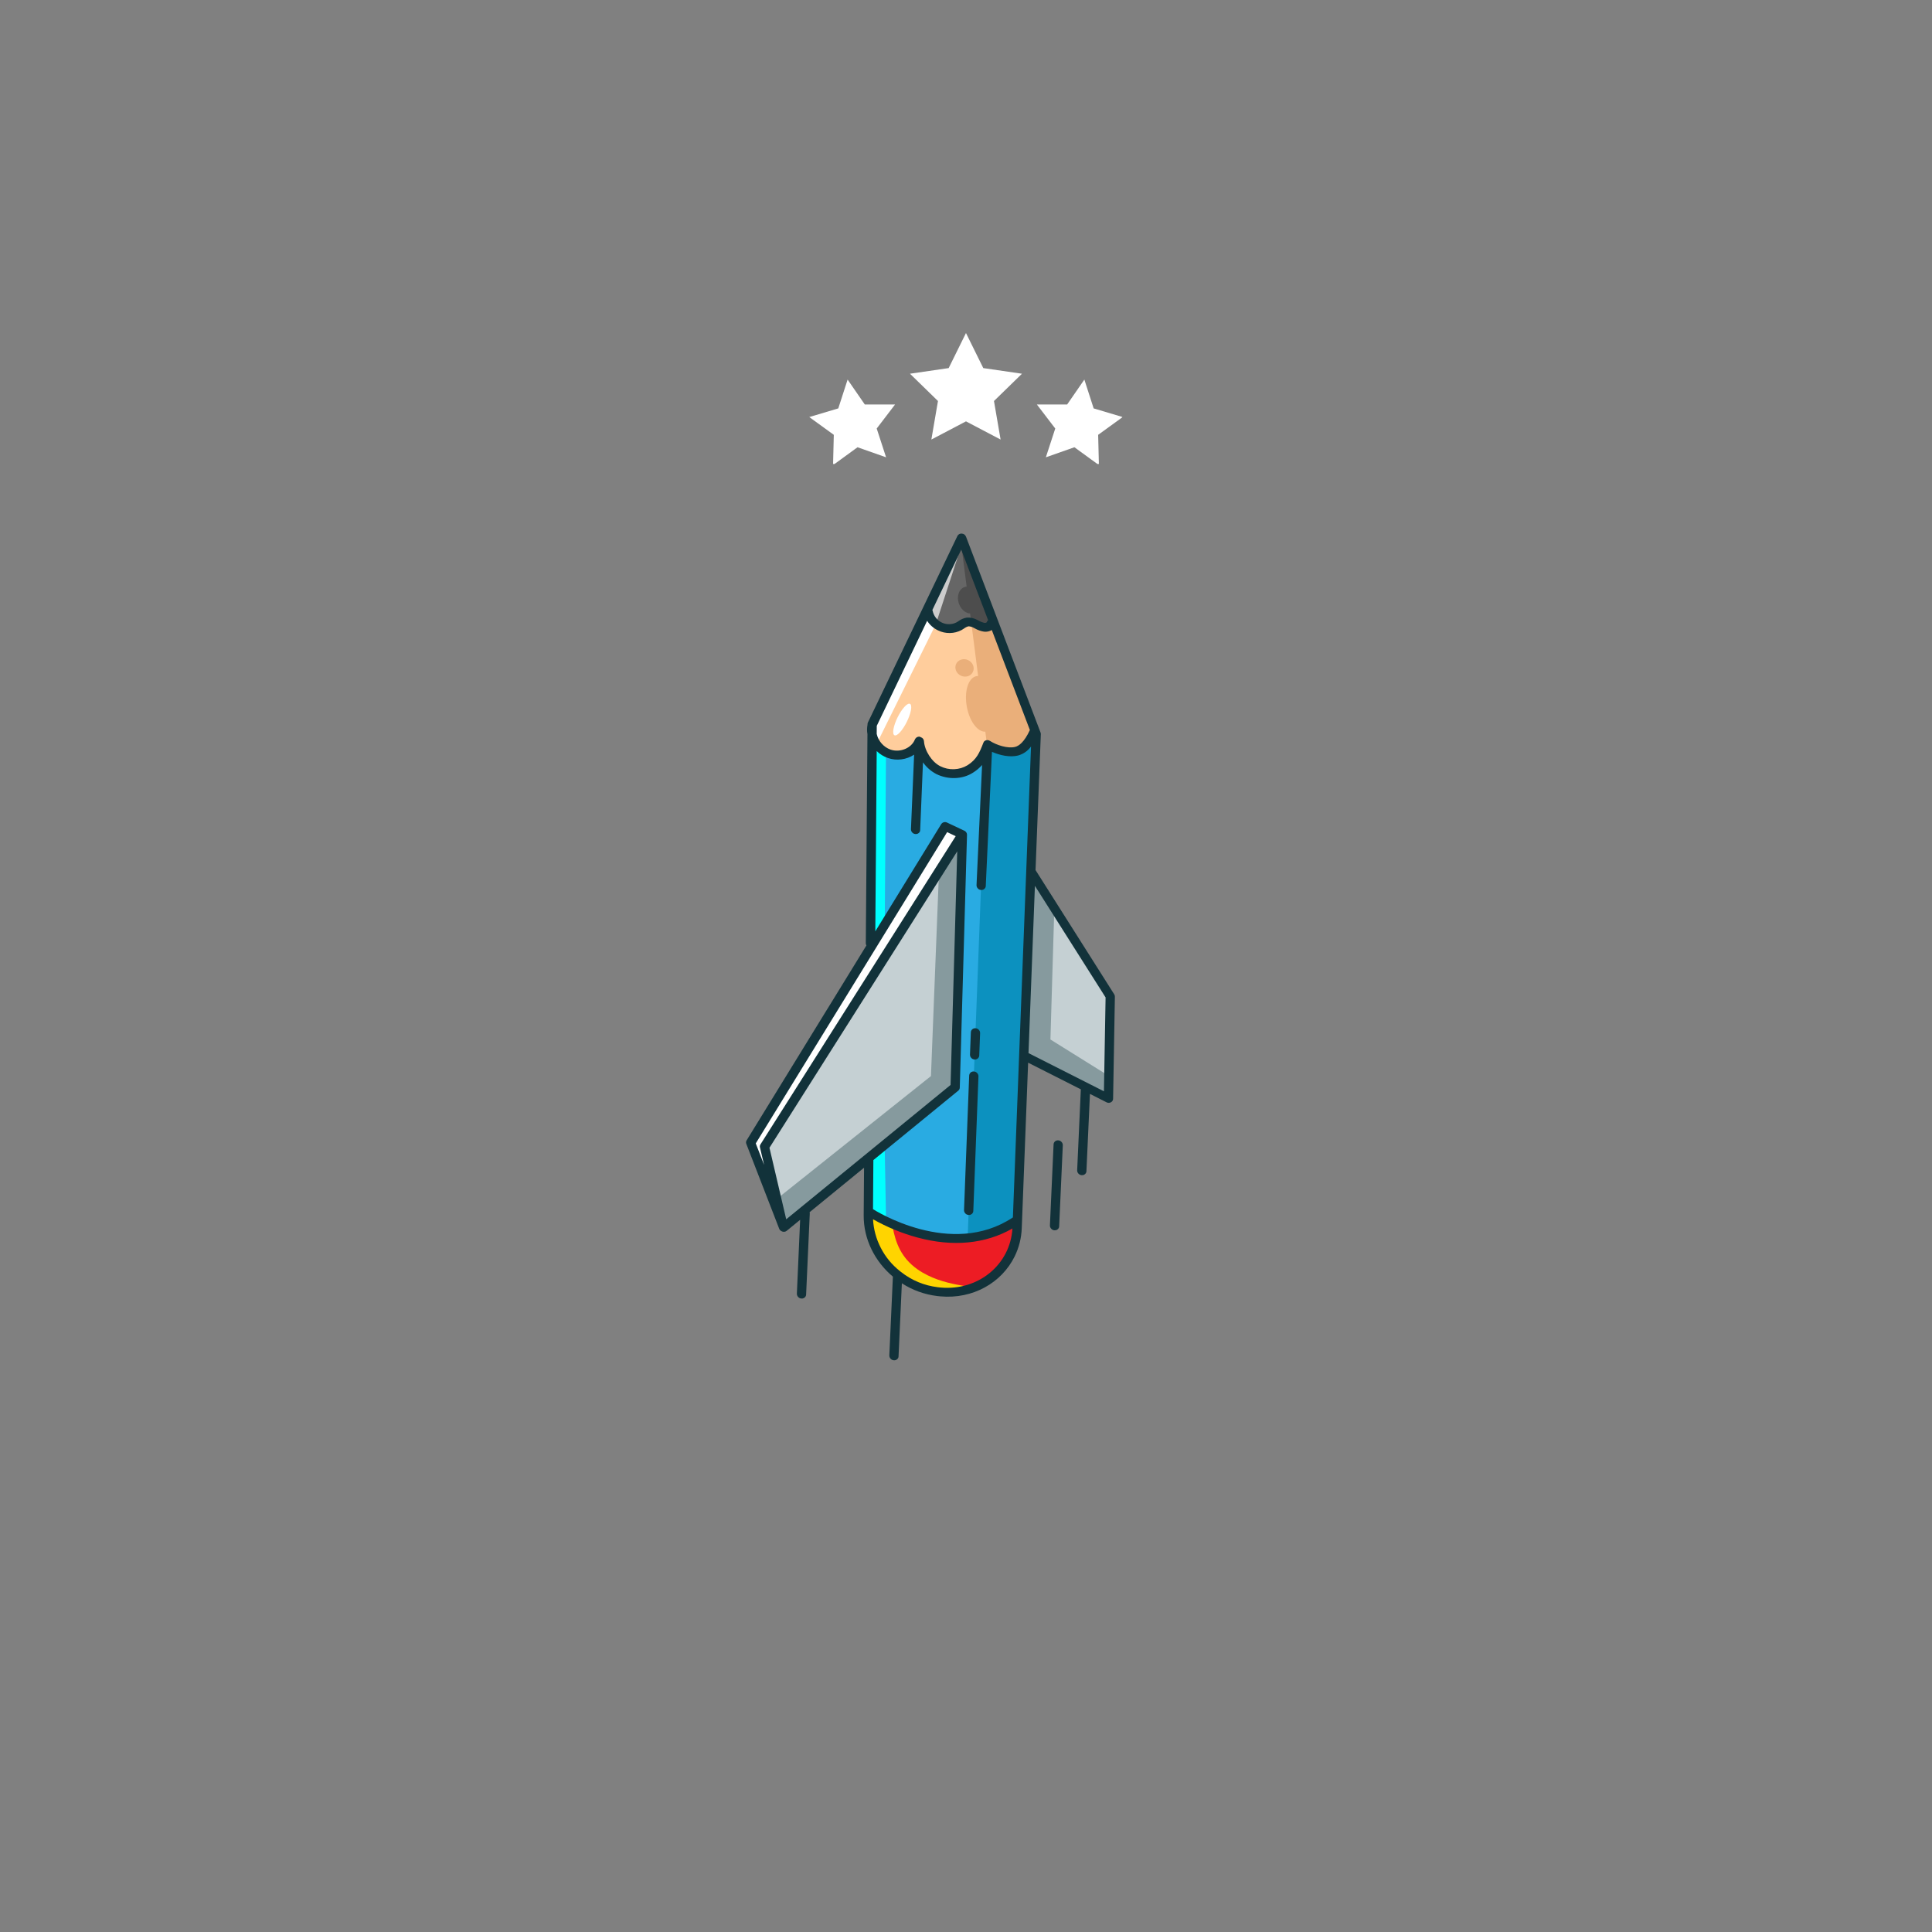 <svg xmlns="http://www.w3.org/2000/svg" xmlns:xlink="http://www.w3.org/1999/xlink" width="500" zoomAndPan="magnify" viewBox="0 0 375 375" height="500" preserveAspectRatio="xMidYMid meet" version="1.0"><rect x="0" y="0" width="375" height="375" fill="#808080" stroke="none"/><defs><clipPath id="e30e6d1889"><path d="M 176 64.562 L 199 64.562 L 199 86 L 176 86 Z M 176 64.562 " clip-rule="nonzero"/></clipPath><clipPath id="fd9aae8a5f"><path d="M 201 73 L 217.828 73 L 217.828 90.062 L 201 90.062 Z M 201 73 " clip-rule="nonzero"/></clipPath><clipPath id="8f4150f909"><path d="M 157.078 73 L 174 73 L 174 90.062 L 157.078 90.062 Z M 157.078 73 " clip-rule="nonzero"/></clipPath><clipPath id="df6295848f"><path d="M 149 164 L 187 164 L 187 238 L 149 238 Z M 149 164 " clip-rule="nonzero"/></clipPath><clipPath id="db71a263a7"><path d="M 119.715 237.648 L 186.207 103.191 L 255.453 137.434 L 188.961 271.891 Z M 119.715 237.648 " clip-rule="nonzero"/></clipPath><clipPath id="8f13af7ce5"><path d="M 119.715 237.648 L 186.207 103.191 L 255.453 137.434 L 188.961 271.891 Z M 119.715 237.648 " clip-rule="nonzero"/></clipPath><clipPath id="278f0b91df"><path d="M 119.715 237.648 L 186.207 103.191 L 255.453 137.434 L 188.961 271.891 Z M 119.715 237.648 " clip-rule="nonzero"/></clipPath><clipPath id="fd92ecba56"><path d="M 199 170 L 215 170 L 215 213 L 199 213 Z M 199 170 " clip-rule="nonzero"/></clipPath><clipPath id="ce1f2daa0c"><path d="M 119.715 237.648 L 186.207 103.191 L 255.453 137.434 L 188.961 271.891 Z M 119.715 237.648 " clip-rule="nonzero"/></clipPath><clipPath id="abf94250cb"><path d="M 119.715 237.648 L 186.207 103.191 L 255.453 137.434 L 188.961 271.891 Z M 119.715 237.648 " clip-rule="nonzero"/></clipPath><clipPath id="1286e16b8d"><path d="M 119.715 237.648 L 186.207 103.191 L 255.453 137.434 L 188.961 271.891 Z M 119.715 237.648 " clip-rule="nonzero"/></clipPath><clipPath id="6f274df13f"><path d="M 146 161 L 186 161 L 186 231 L 146 231 Z M 146 161 " clip-rule="nonzero"/></clipPath><clipPath id="1b371aa53c"><path d="M 119.715 237.648 L 186.207 103.191 L 255.453 137.434 L 188.961 271.891 Z M 119.715 237.648 " clip-rule="nonzero"/></clipPath><clipPath id="089b5c6351"><path d="M 119.715 237.648 L 186.207 103.191 L 255.453 137.434 L 188.961 271.891 Z M 119.715 237.648 " clip-rule="nonzero"/></clipPath><clipPath id="8401bcbc74"><path d="M 119.715 237.648 L 186.207 103.191 L 255.453 137.434 L 188.961 271.891 Z M 119.715 237.648 " clip-rule="nonzero"/></clipPath><clipPath id="d1f6892e83"><path d="M 169 236 L 197 236 L 197 251 L 169 251 Z M 169 236 " clip-rule="nonzero"/></clipPath><clipPath id="37d6dab12e"><path d="M 119.715 237.648 L 186.207 103.191 L 255.453 137.434 L 188.961 271.891 Z M 119.715 237.648 " clip-rule="nonzero"/></clipPath><clipPath id="c30cac9e4b"><path d="M 119.715 237.648 L 186.207 103.191 L 255.453 137.434 L 188.961 271.891 Z M 119.715 237.648 " clip-rule="nonzero"/></clipPath><clipPath id="4d517f2b45"><path d="M 119.715 237.648 L 186.207 103.191 L 255.453 137.434 L 188.961 271.891 Z M 119.715 237.648 " clip-rule="nonzero"/></clipPath><clipPath id="836fd8617d"><path d="M 180 105 L 193 105 L 193 122 L 180 122 Z M 180 105 " clip-rule="nonzero"/></clipPath><clipPath id="a8fc76eb44"><path d="M 119.715 237.648 L 186.207 103.191 L 255.453 137.434 L 188.961 271.891 Z M 119.715 237.648 " clip-rule="nonzero"/></clipPath><clipPath id="60d99b6f41"><path d="M 119.715 237.648 L 186.207 103.191 L 255.453 137.434 L 188.961 271.891 Z M 119.715 237.648 " clip-rule="nonzero"/></clipPath><clipPath id="7889c7aacc"><path d="M 119.715 237.648 L 186.207 103.191 L 255.453 137.434 L 188.961 271.891 Z M 119.715 237.648 " clip-rule="nonzero"/></clipPath><clipPath id="3abc54e5aa"><path d="M 169 143 L 201 143 L 201 240 L 169 240 Z M 169 143 " clip-rule="nonzero"/></clipPath><clipPath id="86826388fa"><path d="M 119.715 237.648 L 186.207 103.191 L 255.453 137.434 L 188.961 271.891 Z M 119.715 237.648 " clip-rule="nonzero"/></clipPath><clipPath id="14da2f4827"><path d="M 119.715 237.648 L 186.207 103.191 L 255.453 137.434 L 188.961 271.891 Z M 119.715 237.648 " clip-rule="nonzero"/></clipPath><clipPath id="e1ae65cfde"><path d="M 119.715 237.648 L 186.207 103.191 L 255.453 137.434 L 188.961 271.891 Z M 119.715 237.648 " clip-rule="nonzero"/></clipPath><clipPath id="f7b752d165"><path d="M 169 119 L 201 119 L 201 150 L 169 150 Z M 169 119 " clip-rule="nonzero"/></clipPath><clipPath id="3003fa9eac"><path d="M 119.715 237.648 L 186.207 103.191 L 255.453 137.434 L 188.961 271.891 Z M 119.715 237.648 " clip-rule="nonzero"/></clipPath><clipPath id="c6b3dd5b97"><path d="M 119.715 237.648 L 186.207 103.191 L 255.453 137.434 L 188.961 271.891 Z M 119.715 237.648 " clip-rule="nonzero"/></clipPath><clipPath id="c5aacb29af"><path d="M 119.715 237.648 L 186.207 103.191 L 255.453 137.434 L 188.961 271.891 Z M 119.715 237.648 " clip-rule="nonzero"/></clipPath><clipPath id="e4b5369296"><path d="M 187 143 L 201 143 L 201 240 L 187 240 Z M 187 143 " clip-rule="nonzero"/></clipPath><clipPath id="7fc795d797"><path d="M 119.715 237.648 L 186.207 103.191 L 255.453 137.434 L 188.961 271.891 Z M 119.715 237.648 " clip-rule="nonzero"/></clipPath><clipPath id="502e7b5fdd"><path d="M 119.715 237.648 L 186.207 103.191 L 255.453 137.434 L 188.961 271.891 Z M 119.715 237.648 " clip-rule="nonzero"/></clipPath><clipPath id="6f0bad2b32"><path d="M 119.715 237.648 L 186.207 103.191 L 255.453 137.434 L 188.961 271.891 Z M 119.715 237.648 " clip-rule="nonzero"/></clipPath><clipPath id="95829cfdb6"><path d="M 169 119 L 182 119 L 182 145 L 169 145 Z M 169 119 " clip-rule="nonzero"/></clipPath><clipPath id="cb05eb247b"><path d="M 119.715 237.648 L 186.207 103.191 L 255.453 137.434 L 188.961 271.891 Z M 119.715 237.648 " clip-rule="nonzero"/></clipPath><clipPath id="00764cef90"><path d="M 119.715 237.648 L 186.207 103.191 L 255.453 137.434 L 188.961 271.891 Z M 119.715 237.648 " clip-rule="nonzero"/></clipPath><clipPath id="c8f726f184"><path d="M 119.715 237.648 L 186.207 103.191 L 255.453 137.434 L 188.961 271.891 Z M 119.715 237.648 " clip-rule="nonzero"/></clipPath><clipPath id="8e24ecfd9e"><path d="M 186 105 L 193 105 L 193 122 L 186 122 Z M 186 105 " clip-rule="nonzero"/></clipPath><clipPath id="e235ddb355"><path d="M 119.715 237.648 L 186.207 103.191 L 255.453 137.434 L 188.961 271.891 Z M 119.715 237.648 " clip-rule="nonzero"/></clipPath><clipPath id="2b72a9fa9c"><path d="M 119.715 237.648 L 186.207 103.191 L 255.453 137.434 L 188.961 271.891 Z M 119.715 237.648 " clip-rule="nonzero"/></clipPath><clipPath id="2c8e4a805d"><path d="M 119.715 237.648 L 186.207 103.191 L 255.453 137.434 L 188.961 271.891 Z M 119.715 237.648 " clip-rule="nonzero"/></clipPath><clipPath id="ab1539b6b4"><path d="M 180 105 L 187 105 L 187 122 L 180 122 Z M 180 105 " clip-rule="nonzero"/></clipPath><clipPath id="7fd55c9cef"><path d="M 119.715 237.648 L 186.207 103.191 L 255.453 137.434 L 188.961 271.891 Z M 119.715 237.648 " clip-rule="nonzero"/></clipPath><clipPath id="e5314a198d"><path d="M 119.715 237.648 L 186.207 103.191 L 255.453 137.434 L 188.961 271.891 Z M 119.715 237.648 " clip-rule="nonzero"/></clipPath><clipPath id="ddb33fe1db"><path d="M 119.715 237.648 L 186.207 103.191 L 255.453 137.434 L 188.961 271.891 Z M 119.715 237.648 " clip-rule="nonzero"/></clipPath><clipPath id="1c9a6ec249"><path d="M 169 144 L 172 144 L 172 182 L 169 182 Z M 169 144 " clip-rule="nonzero"/></clipPath><clipPath id="7c68109963"><path d="M 119.715 237.648 L 186.207 103.191 L 255.453 137.434 L 188.961 271.891 Z M 119.715 237.648 " clip-rule="nonzero"/></clipPath><clipPath id="9300db1c7e"><path d="M 119.715 237.648 L 186.207 103.191 L 255.453 137.434 L 188.961 271.891 Z M 119.715 237.648 " clip-rule="nonzero"/></clipPath><clipPath id="8cbd47e713"><path d="M 119.715 237.648 L 186.207 103.191 L 255.453 137.434 L 188.961 271.891 Z M 119.715 237.648 " clip-rule="nonzero"/></clipPath><clipPath id="bcdb91f3f2"><path d="M 169 236 L 188 236 L 188 251 L 169 251 Z M 169 236 " clip-rule="nonzero"/></clipPath><clipPath id="8ac0eab254"><path d="M 119.715 237.648 L 186.207 103.191 L 255.453 137.434 L 188.961 271.891 Z M 119.715 237.648 " clip-rule="nonzero"/></clipPath><clipPath id="58fe55eccb"><path d="M 119.715 237.648 L 186.207 103.191 L 255.453 137.434 L 188.961 271.891 Z M 119.715 237.648 " clip-rule="nonzero"/></clipPath><clipPath id="b45f4623ac"><path d="M 119.715 237.648 L 186.207 103.191 L 255.453 137.434 L 188.961 271.891 Z M 119.715 237.648 " clip-rule="nonzero"/></clipPath><clipPath id="e5cd43c7da"><path d="M 169 222 L 172 222 L 172 237 L 169 237 Z M 169 222 " clip-rule="nonzero"/></clipPath><clipPath id="64432e7a6e"><path d="M 119.715 237.648 L 186.207 103.191 L 255.453 137.434 L 188.961 271.891 Z M 119.715 237.648 " clip-rule="nonzero"/></clipPath><clipPath id="170e6abf04"><path d="M 119.715 237.648 L 186.207 103.191 L 255.453 137.434 L 188.961 271.891 Z M 119.715 237.648 " clip-rule="nonzero"/></clipPath><clipPath id="0e4bc5fadf"><path d="M 119.715 237.648 L 186.207 103.191 L 255.453 137.434 L 188.961 271.891 Z M 119.715 237.648 " clip-rule="nonzero"/></clipPath><clipPath id="8a33d5e179"><path d="M 199 170 L 215 170 L 215 213 L 199 213 Z M 199 170 " clip-rule="nonzero"/></clipPath><clipPath id="14b3b8b215"><path d="M 119.715 237.648 L 186.207 103.191 L 255.453 137.434 L 188.961 271.891 Z M 119.715 237.648 " clip-rule="nonzero"/></clipPath><clipPath id="1ad4646147"><path d="M 119.715 237.648 L 186.207 103.191 L 255.453 137.434 L 188.961 271.891 Z M 119.715 237.648 " clip-rule="nonzero"/></clipPath><clipPath id="2fc4016e7e"><path d="M 119.715 237.648 L 186.207 103.191 L 255.453 137.434 L 188.961 271.891 Z M 119.715 237.648 " clip-rule="nonzero"/></clipPath><clipPath id="014f2857a6"><path d="M 150 164 L 187 164 L 187 238 L 150 238 Z M 150 164 " clip-rule="nonzero"/></clipPath><clipPath id="d3c9c3b4b9"><path d="M 119.715 237.648 L 186.207 103.191 L 255.453 137.434 L 188.961 271.891 Z M 119.715 237.648 " clip-rule="nonzero"/></clipPath><clipPath id="3416e3fa69"><path d="M 119.715 237.648 L 186.207 103.191 L 255.453 137.434 L 188.961 271.891 Z M 119.715 237.648 " clip-rule="nonzero"/></clipPath><clipPath id="f0eeba348f"><path d="M 119.715 237.648 L 186.207 103.191 L 255.453 137.434 L 188.961 271.891 Z M 119.715 237.648 " clip-rule="nonzero"/></clipPath><clipPath id="7cd936269a"><path d="M 173 136 L 177 136 L 177 143 L 173 143 Z M 173 136 " clip-rule="nonzero"/></clipPath><clipPath id="720409c1b4"><path d="M 119.715 237.648 L 186.207 103.191 L 255.453 137.434 L 188.961 271.891 Z M 119.715 237.648 " clip-rule="nonzero"/></clipPath><clipPath id="ee9f9cabcf"><path d="M 119.715 237.648 L 186.207 103.191 L 255.453 137.434 L 188.961 271.891 Z M 119.715 237.648 " clip-rule="nonzero"/></clipPath><clipPath id="f1cbd9967e"><path d="M 119.715 237.648 L 186.207 103.191 L 255.453 137.434 L 188.961 271.891 Z M 119.715 237.648 " clip-rule="nonzero"/></clipPath><clipPath id="a7d339ed4a"><path d="M 187 121 L 201 121 L 201 146 L 187 146 Z M 187 121 " clip-rule="nonzero"/></clipPath><clipPath id="6d9382d203"><path d="M 119.715 237.648 L 186.207 103.191 L 255.453 137.434 L 188.961 271.891 Z M 119.715 237.648 " clip-rule="nonzero"/></clipPath><clipPath id="268a1ac614"><path d="M 119.715 237.648 L 186.207 103.191 L 255.453 137.434 L 188.961 271.891 Z M 119.715 237.648 " clip-rule="nonzero"/></clipPath><clipPath id="69ce8a934a"><path d="M 119.715 237.648 L 186.207 103.191 L 255.453 137.434 L 188.961 271.891 Z M 119.715 237.648 " clip-rule="nonzero"/></clipPath><clipPath id="037d39e40a"><path d="M 185 127 L 189 127 L 189 132 L 185 132 Z M 185 127 " clip-rule="nonzero"/></clipPath><clipPath id="f44bb9a395"><path d="M 119.715 237.648 L 186.207 103.191 L 255.453 137.434 L 188.961 271.891 Z M 119.715 237.648 " clip-rule="nonzero"/></clipPath><clipPath id="e0b695943c"><path d="M 119.715 237.648 L 186.207 103.191 L 255.453 137.434 L 188.961 271.891 Z M 119.715 237.648 " clip-rule="nonzero"/></clipPath><clipPath id="1ae26cb22d"><path d="M 119.715 237.648 L 186.207 103.191 L 255.453 137.434 L 188.961 271.891 Z M 119.715 237.648 " clip-rule="nonzero"/></clipPath><clipPath id="1be58889c2"><path d="M 185 113 L 191 113 L 191 120 L 185 120 Z M 185 113 " clip-rule="nonzero"/></clipPath><clipPath id="466cefb6aa"><path d="M 119.715 237.648 L 186.207 103.191 L 255.453 137.434 L 188.961 271.891 Z M 119.715 237.648 " clip-rule="nonzero"/></clipPath><clipPath id="2646667e44"><path d="M 119.715 237.648 L 186.207 103.191 L 255.453 137.434 L 188.961 271.891 Z M 119.715 237.648 " clip-rule="nonzero"/></clipPath><clipPath id="ab6c4c0c5c"><path d="M 119.715 237.648 L 186.207 103.191 L 255.453 137.434 L 188.961 271.891 Z M 119.715 237.648 " clip-rule="nonzero"/></clipPath><clipPath id="dcb7facd95"><path d="M 144 103 L 217 103 L 217 265 L 144 265 Z M 144 103 " clip-rule="nonzero"/></clipPath><clipPath id="cb8ae1b134"><path d="M 119.715 237.648 L 186.207 103.191 L 255.453 137.434 L 188.961 271.891 Z M 119.715 237.648 " clip-rule="nonzero"/></clipPath><clipPath id="03e4ffbd37"><path d="M 119.715 237.648 L 186.207 103.191 L 255.453 137.434 L 188.961 271.891 Z M 119.715 237.648 " clip-rule="nonzero"/></clipPath><clipPath id="22b2c9683b"><path d="M 119.715 237.648 L 186.207 103.191 L 255.453 137.434 L 188.961 271.891 Z M 119.715 237.648 " clip-rule="nonzero"/></clipPath><clipPath id="56f20aa21c"><path d="M 187 207 L 190 207 L 190 236 L 187 236 Z M 187 207 " clip-rule="nonzero"/></clipPath><clipPath id="02d7f3e46f"><path d="M 119.715 237.648 L 186.207 103.191 L 255.453 137.434 L 188.961 271.891 Z M 119.715 237.648 " clip-rule="nonzero"/></clipPath><clipPath id="92319d2065"><path d="M 119.715 237.648 L 186.207 103.191 L 255.453 137.434 L 188.961 271.891 Z M 119.715 237.648 " clip-rule="nonzero"/></clipPath><clipPath id="0c98929de8"><path d="M 119.715 237.648 L 186.207 103.191 L 255.453 137.434 L 188.961 271.891 Z M 119.715 237.648 " clip-rule="nonzero"/></clipPath><clipPath id="824463c5ef"><path d="M 188 199 L 191 199 L 191 206 L 188 206 Z M 188 199 " clip-rule="nonzero"/></clipPath><clipPath id="5073f4ac0d"><path d="M 119.715 237.648 L 186.207 103.191 L 255.453 137.434 L 188.961 271.891 Z M 119.715 237.648 " clip-rule="nonzero"/></clipPath><clipPath id="5101afac49"><path d="M 119.715 237.648 L 186.207 103.191 L 255.453 137.434 L 188.961 271.891 Z M 119.715 237.648 " clip-rule="nonzero"/></clipPath><clipPath id="ed7cd03a00"><path d="M 119.715 237.648 L 186.207 103.191 L 255.453 137.434 L 188.961 271.891 Z M 119.715 237.648 " clip-rule="nonzero"/></clipPath><clipPath id="5179c2f485"><path d="M 203 221 L 207 221 L 207 239 L 203 239 Z M 203 221 " clip-rule="nonzero"/></clipPath><clipPath id="082edb98c6"><path d="M 119.715 237.648 L 186.207 103.191 L 255.453 137.434 L 188.961 271.891 Z M 119.715 237.648 " clip-rule="nonzero"/></clipPath><clipPath id="f04faffa87"><path d="M 119.715 237.648 L 186.207 103.191 L 255.453 137.434 L 188.961 271.891 Z M 119.715 237.648 " clip-rule="nonzero"/></clipPath><clipPath id="bee04fa9f0"><path d="M 119.715 237.648 L 186.207 103.191 L 255.453 137.434 L 188.961 271.891 Z M 119.715 237.648 " clip-rule="nonzero"/></clipPath></defs><g clip-path="url(#e30e6d1889)"><path fill="#ffffff" d="M 187.496 64.641 L 190.855 71.445 L 198.367 72.539 L 192.93 77.836 L 194.215 85.316 L 187.496 81.785 L 180.777 85.316 L 182.059 77.836 L 176.625 72.539 L 184.137 71.445 Z M 187.496 64.641 " fill-opacity="1" fill-rule="nonzero"/></g><g clip-path="url(#fd9aae8a5f)"><path fill="#ffffff" d="M 210.473 73.676 L 212.277 79.27 L 217.91 80.949 L 213.152 84.398 L 213.297 90.27 L 208.543 86.812 L 203 88.762 L 204.824 83.176 L 201.254 78.508 L 207.133 78.512 Z M 210.473 73.676 " fill-opacity="1" fill-rule="nonzero"/></g><g clip-path="url(#8f4150f909)"><path fill="#ffffff" d="M 164.52 73.676 L 162.711 79.27 L 157.078 80.949 L 161.84 84.398 L 161.695 90.27 L 166.445 86.812 L 171.988 88.762 L 170.168 83.176 L 173.734 78.508 L 167.859 78.512 Z M 164.52 73.676 " fill-opacity="1" fill-rule="nonzero"/></g><g clip-path="url(#df6295848f)"><g clip-path="url(#db71a263a7)"><g clip-path="url(#8f13af7ce5)"><g clip-path="url(#278f0b91df)"><path fill="#c5d0d3" d="M 186.129 164.152 L 149.027 222.723 L 152.43 237.199 L 184.801 210.734 Z M 186.129 164.152 " fill-opacity="1" fill-rule="nonzero"/></g></g></g></g><g clip-path="url(#fd92ecba56)"><g clip-path="url(#ce1f2daa0c)"><g clip-path="url(#abf94250cb)"><g clip-path="url(#1286e16b8d)"><path fill="#c5d0d3" d="M 199.375 204.594 L 214.566 212.285 L 214.895 193.535 L 200.617 170.973 L 199.328 204.57 C 199.344 204.578 199.359 204.586 199.375 204.594 Z M 199.375 204.594 " fill-opacity="1" fill-rule="nonzero"/></g></g></g></g><g clip-path="url(#6f274df13f)"><g clip-path="url(#1b371aa53c)"><g clip-path="url(#089b5c6351)"><g clip-path="url(#8401bcbc74)"><path fill="#ffffff" d="M 147.875 222.273 L 185.938 162.188 L 183.719 161.141 L 146.359 221.887 L 149.562 230.156 L 147.793 222.676 C 147.762 222.531 147.789 222.398 147.875 222.273 Z M 147.875 222.273 " fill-opacity="1" fill-rule="nonzero"/></g></g></g></g><g clip-path="url(#d1f6892e83)"><g clip-path="url(#37d6dab12e)"><g clip-path="url(#c30cac9e4b)"><g clip-path="url(#4d517f2b45)"><path fill="#ed1c24" d="M 178.125 239.926 C 174.961 239.07 171.961 237.812 169.133 236.16 C 169.168 243.141 174.789 249.27 182.012 250.141 C 182.195 250.164 182.383 250.188 182.574 250.203 C 188.27 250.715 193.297 247.801 195.559 243.227 C 196.336 241.652 196.754 239.984 196.82 238.223 L 196.828 237.914 C 191.59 241.117 185.141 241.82 178.125 239.926 Z M 178.125 239.926 " fill-opacity="1" fill-rule="nonzero"/></g></g></g></g><g clip-path="url(#836fd8617d)"><g clip-path="url(#a8fc76eb44)"><g clip-path="url(#60d99b6f41)"><g clip-path="url(#7889c7aacc)"><path fill="#666666" d="M 180.73 118.613 C 180.785 118.879 180.871 119.137 180.988 119.383 C 181.102 119.629 181.246 119.863 181.414 120.074 C 181.586 120.289 181.773 120.484 181.988 120.652 C 182.203 120.824 182.434 120.969 182.68 121.086 C 182.926 121.203 183.184 121.289 183.449 121.348 C 183.719 121.406 183.988 121.434 184.262 121.43 C 184.535 121.426 184.801 121.391 185.066 121.324 C 185.332 121.258 185.586 121.164 185.828 121.039 C 185.973 120.957 186.109 120.871 186.246 120.781 C 186.688 120.449 187.18 120.238 187.727 120.148 C 188.438 120.117 189.098 120.281 189.711 120.641 L 189.887 120.727 C 190.258 120.949 190.66 121.102 191.082 121.184 C 191.41 121.219 191.75 121.078 191.809 120.883 C 191.859 120.699 191.977 120.578 192.16 120.523 L 186.605 105.934 L 180.629 118.379 C 180.68 118.449 180.715 118.527 180.73 118.613 Z M 180.73 118.613 " fill-opacity="1" fill-rule="nonzero"/></g></g></g></g><g clip-path="url(#3abc54e5aa)"><g clip-path="url(#86826388fa)"><g clip-path="url(#14da2f4827)"><g clip-path="url(#e1ae65cfde)"><path fill="#29abe2" d="M 192.016 145.355 C 191.273 147.199 190.523 148.547 188.68 149.734 C 186.734 150.992 184.055 151.094 181.855 149.988 C 180.207 149.172 178.762 147.336 178.137 145.438 C 177.777 145.812 177.371 146.129 176.922 146.391 C 176.469 146.648 175.992 146.84 175.488 146.965 C 174.98 147.09 174.469 147.141 173.949 147.117 C 173.43 147.094 172.922 147 172.43 146.836 C 171.395 146.473 170.535 145.863 169.852 145.008 L 169.562 181.828 L 182.934 160.082 C 183.016 159.957 183.129 159.875 183.273 159.84 C 183.418 159.801 183.559 159.816 183.691 159.887 L 187.02 161.457 C 187.051 161.469 187.082 161.484 187.109 161.5 C 187.109 161.5 187.125 161.508 187.137 161.512 C 187.16 161.531 187.184 161.551 187.203 161.574 L 187.23 161.609 C 187.246 161.621 187.262 161.641 187.27 161.66 L 187.293 161.695 L 187.324 161.75 L 187.34 161.789 C 187.348 161.809 187.352 161.832 187.355 161.852 L 187.367 161.895 L 187.375 161.953 L 187.379 161.996 L 185.992 211.078 C 185.992 211.156 185.977 211.227 185.941 211.297 C 185.906 211.363 185.859 211.422 185.801 211.473 L 169.195 225.047 C 169.215 225.105 169.223 225.168 169.227 225.234 L 169.152 234.848 C 169.199 234.867 169.242 234.887 169.285 234.914 C 169.434 235.012 184.484 244.695 196.758 236.562 C 196.797 236.535 196.844 236.516 196.887 236.5 L 200.457 143.883 C 199.59 145.262 198.613 146.074 197.504 146.355 C 195.855 146.77 193.633 146.203 192.016 145.355 Z M 192.016 145.355 " fill-opacity="1" fill-rule="nonzero"/></g></g></g></g><g clip-path="url(#f7b752d165)"><g clip-path="url(#3003fa9eac)"><g clip-path="url(#c6b3dd5b97)"><g clip-path="url(#c5aacb29af)"><path fill="#ffcd9c" d="M 191.016 122.316 C 190.434 122.219 189.887 122.023 189.375 121.727 L 189.207 121.645 C 188.82 121.406 188.398 121.285 187.941 121.281 C 187.578 121.359 187.254 121.516 186.961 121.742 C 186.801 121.844 186.641 121.945 186.477 122.031 C 185.809 122.383 185.102 122.562 184.348 122.574 C 183.594 122.586 182.879 122.43 182.203 122.102 C 181.18 121.617 180.422 120.867 179.922 119.855 L 169.883 140.781 L 169.883 140.855 L 169.867 142.441 C 170.035 143.203 170.375 143.883 170.891 144.473 C 171.406 145.062 172.031 145.488 172.766 145.758 C 174.754 146.438 177.129 145.441 177.852 143.637 C 177.906 143.512 177.996 143.418 178.117 143.355 C 178.242 143.293 178.371 143.281 178.504 143.309 C 178.645 143.332 178.762 143.398 178.855 143.504 C 178.949 143.605 179.004 143.73 179.012 143.871 C 179.148 145.832 180.648 148.121 182.355 148.98 C 183.25 149.43 184.195 149.637 185.195 149.602 C 186.195 149.566 187.121 149.293 187.98 148.781 C 189.781 147.625 190.359 146.32 191.145 144.297 C 191.211 144.129 191.332 144.02 191.508 143.977 C 191.691 143.93 191.859 143.953 192.02 144.055 C 193.371 144.922 195.625 145.637 197.145 145.254 C 198.277 144.969 199.316 143.781 200.234 141.727 L 192.645 121.789 C 192.184 122.227 191.641 122.398 191.016 122.316 Z M 191.016 122.316 " fill-opacity="1" fill-rule="nonzero"/></g></g></g></g><g clip-path="url(#e4b5369296)"><g clip-path="url(#7fc795d797)"><g clip-path="url(#502e7b5fdd)"><g clip-path="url(#6f0bad2b32)"><path fill="#0c91bf" d="M 197.5 146.363 C 195.852 146.777 193.629 146.211 192.016 145.355 C 191.816 145.859 191.613 146.32 191.387 146.754 L 187.84 239.699 C 191.078 239.395 194.055 238.348 196.762 236.551 C 196.805 236.523 196.848 236.504 196.895 236.488 L 200.457 143.883 C 199.59 145.262 198.613 146.074 197.5 146.363 Z M 197.5 146.363 " fill-opacity="1" fill-rule="nonzero"/></g></g></g></g><g clip-path="url(#95829cfdb6)"><g clip-path="url(#cb05eb247b)"><g clip-path="url(#00764cef90)"><g clip-path="url(#c8f726f184)"><path fill="#ffffff" d="M 170.137 144.434 L 181.629 121.195 L 179.926 119.859 L 169.285 140.625 Z M 170.137 144.434 " fill-opacity="1" fill-rule="nonzero"/></g></g></g></g><g clip-path="url(#8e24ecfd9e)"><g clip-path="url(#e235ddb355)"><g clip-path="url(#2b72a9fa9c)"><g clip-path="url(#2c8e4a805d)"><path fill="#4d4d4d" d="M 188.59 121.375 L 186.609 105.934 L 192.156 120.52 L 192.062 121.508 Z M 188.59 121.375 " fill-opacity="1" fill-rule="nonzero"/></g></g></g></g><g clip-path="url(#ab1539b6b4)"><g clip-path="url(#7fd55c9cef)"><g clip-path="url(#e5314a198d)"><g clip-path="url(#ddb33fe1db)"><path fill="#cccccc" d="M 181.629 121.195 L 186.609 105.934 L 180.633 118.383 Z M 181.629 121.195 " fill-opacity="1" fill-rule="nonzero"/></g></g></g></g><g clip-path="url(#1c9a6ec249)"><g clip-path="url(#7c68109963)"><g clip-path="url(#9300db1c7e)"><g clip-path="url(#8cbd47e713)"><path fill="#00ffff" d="M 171.738 178.293 L 171.969 146.543 L 169.184 144.758 L 169.562 181.824 Z M 171.738 178.293 " fill-opacity="1" fill-rule="nonzero"/></g></g></g></g><g clip-path="url(#bcdb91f3f2)"><g clip-path="url(#8ac0eab254)"><g clip-path="url(#58fe55eccb)"><g clip-path="url(#b45f4623ac)"><path fill="#ffd400" d="M 186.992 250.012 C 190.137 249.449 183.113 249.961 178.039 246.344 C 174.934 244.129 173.84 241.27 173.273 238.191 L 169.152 236.152 C 169.152 236.152 169.504 253.141 186.992 250.012 Z M 186.992 250.012 " fill-opacity="1" fill-rule="nonzero"/></g></g></g></g><g clip-path="url(#e5cd43c7da)"><g clip-path="url(#64432e7a6e)"><g clip-path="url(#170e6abf04)"><g clip-path="url(#0e4bc5fadf)"><path fill="#00ffff" d="M 171.973 236.387 L 171.727 222.977 L 169.195 225.047 L 169.152 234.848 Z M 171.973 236.387 " fill-opacity="1" fill-rule="nonzero"/></g></g></g></g><g clip-path="url(#8a33d5e179)"><g clip-path="url(#14b3b8b215)"><g clip-path="url(#1ad4646147)"><g clip-path="url(#2fc4016e7e)"><path fill="#869a9e" d="M 204.613 177.289 L 203.887 201.766 L 214.633 208.465 L 214.566 212.285 L 199.324 204.578 L 200.617 170.973 Z M 204.613 177.289 " fill-opacity="1" fill-rule="nonzero"/></g></g></g></g><g clip-path="url(#014f2857a6)"><g clip-path="url(#d3c9c3b4b9)"><g clip-path="url(#3416e3fa69)"><g clip-path="url(#f0eeba348f)"><path fill="#869a9e" d="M 186.129 164.152 L 182.215 170.332 L 180.699 208.863 L 150.77 232.719 L 152.43 237.199 L 184.801 210.734 L 185.566 204.984 L 184.953 205.473 Z M 186.129 164.152 " fill-opacity="1" fill-rule="nonzero"/></g></g></g></g><g clip-path="url(#7cd936269a)"><g clip-path="url(#720409c1b4)"><g clip-path="url(#ee9f9cabcf)"><g clip-path="url(#f1cbd9967e)"><path fill="#ffffff" d="M 176.625 136.617 C 176.746 136.676 176.82 136.809 176.852 137.02 C 176.887 137.227 176.875 137.496 176.816 137.824 C 176.758 138.148 176.66 138.512 176.52 138.906 C 176.383 139.301 176.211 139.703 176.012 140.105 C 175.812 140.512 175.598 140.887 175.367 141.238 C 175.137 141.59 174.91 141.887 174.684 142.133 C 174.461 142.375 174.254 142.551 174.07 142.648 C 173.883 142.75 173.73 142.77 173.613 142.711 C 173.492 142.652 173.418 142.52 173.387 142.312 C 173.352 142.102 173.363 141.836 173.422 141.508 C 173.48 141.18 173.578 140.82 173.719 140.422 C 173.855 140.027 174.027 139.629 174.227 139.223 C 174.426 138.82 174.641 138.441 174.871 138.09 C 175.102 137.738 175.328 137.441 175.555 137.199 C 175.777 136.953 175.984 136.781 176.168 136.68 C 176.355 136.578 176.508 136.559 176.625 136.617 Z M 176.625 136.617 " fill-opacity="1" fill-rule="nonzero"/></g></g></g></g><g clip-path="url(#a7d339ed4a)"><g clip-path="url(#6d9382d203)"><g clip-path="url(#268a1ac614)"><g clip-path="url(#69ce8a934a)"><path fill="#eaaf7a" d="M 191.016 122.316 C 190.434 122.219 189.887 122.023 189.375 121.727 L 189.207 121.645 C 189.008 121.543 188.801 121.453 188.59 121.375 L 189.855 131.211 C 189.805 131.211 189.754 131.211 189.703 131.215 C 188.098 131.336 187.152 133.855 187.605 136.84 C 188.055 139.828 189.664 142.078 191.25 142.023 L 191.5 143.977 C 191.684 143.93 191.855 143.953 192.012 144.055 C 193.363 144.922 195.621 145.637 197.137 145.254 C 198.27 144.969 199.309 143.781 200.23 141.727 L 192.645 121.789 C 192.184 122.227 191.641 122.398 191.016 122.316 Z M 191.016 122.316 " fill-opacity="1" fill-rule="nonzero"/></g></g></g></g><g clip-path="url(#037d39e40a)"><g clip-path="url(#f44bb9a395)"><g clip-path="url(#e0b695943c)"><g clip-path="url(#1ae26cb22d)"><path fill="#eaaf7a" d="M 187.953 128.145 C 188.168 128.25 188.355 128.391 188.516 128.566 C 188.676 128.738 188.797 128.934 188.879 129.148 C 188.961 129.363 188.996 129.582 188.988 129.805 C 188.98 130.027 188.926 130.238 188.828 130.438 C 188.73 130.637 188.594 130.805 188.422 130.949 C 188.25 131.09 188.055 131.195 187.832 131.262 C 187.613 131.324 187.383 131.348 187.148 131.324 C 186.914 131.301 186.688 131.238 186.477 131.133 C 186.262 131.027 186.074 130.887 185.914 130.715 C 185.754 130.539 185.633 130.344 185.547 130.129 C 185.465 129.914 185.43 129.695 185.438 129.473 C 185.445 129.25 185.5 129.039 185.598 128.84 C 185.695 128.641 185.832 128.473 186.004 128.328 C 186.176 128.188 186.371 128.082 186.594 128.02 C 186.812 127.953 187.043 127.93 187.277 127.953 C 187.512 127.977 187.738 128.039 187.953 128.145 Z M 187.953 128.145 " fill-opacity="1" fill-rule="nonzero"/></g></g></g></g><g clip-path="url(#1be58889c2)"><g clip-path="url(#466cefb6aa)"><g clip-path="url(#2646667e44)"><g clip-path="url(#ab6c4c0c5c)"><path fill="#4d4d4d" d="M 187.227 113.941 C 187.488 113.852 187.762 113.828 188.051 113.875 C 188.336 113.918 188.613 114.031 188.879 114.203 C 189.145 114.379 189.383 114.602 189.59 114.879 C 189.797 115.152 189.957 115.457 190.074 115.793 C 190.188 116.129 190.25 116.469 190.254 116.812 C 190.262 117.156 190.211 117.477 190.105 117.777 C 190.004 118.078 189.852 118.332 189.652 118.543 C 189.453 118.754 189.223 118.906 188.961 118.996 C 188.699 119.086 188.426 119.105 188.137 119.059 C 187.852 119.016 187.574 118.906 187.309 118.73 C 187.043 118.559 186.805 118.332 186.598 118.059 C 186.391 117.781 186.23 117.477 186.113 117.141 C 186 116.805 185.938 116.469 185.934 116.125 C 185.926 115.777 185.977 115.457 186.082 115.156 C 186.184 114.855 186.336 114.602 186.535 114.391 C 186.734 114.18 186.965 114.027 187.227 113.941 Z M 187.227 113.941 " fill-opacity="1" fill-rule="nonzero"/></g></g></g></g><g clip-path="url(#dcb7facd95)"><g clip-path="url(#cb8ae1b134)"><g clip-path="url(#03e4ffbd37)"><g clip-path="url(#22b2c9683b)"><path fill="#12323a" d="M 186.688 103.57 C 186.512 103.551 186.348 103.582 186.195 103.664 C 186.039 103.746 185.922 103.863 185.84 104.02 L 168.461 140.23 C 168.41 140.336 168.387 140.449 168.387 140.566 L 168.383 140.676 C 168.266 141.281 168.262 141.887 168.371 142.492 L 168.359 144.121 L 168.344 146.016 L 168.051 183.09 C 168.055 183.242 168.094 183.383 168.168 183.512 L 161.289 194.711 L 160.383 196.176 L 144.926 221.328 C 144.785 221.555 144.766 221.797 144.867 222.047 L 151.242 238.5 L 151.273 238.562 C 151.281 238.586 151.293 238.605 151.305 238.625 C 151.336 238.676 151.371 238.727 151.41 238.773 L 151.43 238.781 C 151.477 238.832 151.531 238.879 151.59 238.918 C 151.605 238.93 151.621 238.938 151.641 238.941 C 151.688 238.973 151.738 238.996 151.793 239.02 C 151.801 239.02 151.812 239.027 151.82 239.031 C 151.828 239.035 151.836 239.039 151.844 239.043 C 151.98 239.09 152.117 239.102 152.262 239.082 L 152.324 239.074 L 152.402 239.059 C 152.43 239.051 152.445 239.039 152.465 239.031 L 152.527 239.004 C 152.582 238.98 152.633 238.949 152.68 238.914 L 155.305 236.766 L 154.672 251.098 C 154.672 251.344 154.75 251.559 154.918 251.738 C 155.082 251.922 155.289 252.023 155.531 252.043 C 155.707 252.062 155.875 252.035 156.031 251.953 C 156.188 251.871 156.309 251.75 156.391 251.594 C 156.438 251.496 156.461 251.395 156.465 251.289 L 157.176 235.543 C 157.18 235.457 157.168 235.371 157.145 235.289 L 167.711 226.652 L 167.641 235.891 C 167.605 240.535 169.812 244.852 173.309 247.793 L 172.617 263.086 C 172.617 263.332 172.699 263.543 172.863 263.727 C 173.027 263.906 173.234 264.008 173.477 264.031 C 173.652 264.051 173.82 264.023 173.977 263.941 C 174.133 263.859 174.254 263.738 174.336 263.582 C 174.379 263.484 174.402 263.383 174.406 263.277 L 175.051 249.086 C 177.152 250.434 179.441 251.258 181.922 251.562 C 182.121 251.586 182.328 251.605 182.531 251.625 C 188.848 252.191 194.418 248.977 196.93 243.898 C 197.789 242.156 198.254 240.309 198.324 238.363 L 199.559 206.266 L 209.789 211.438 L 209.078 227.152 C 209.074 227.398 209.156 227.613 209.32 227.793 C 209.488 227.977 209.691 228.074 209.938 228.098 C 210.113 228.121 210.285 228.09 210.441 228.008 C 210.602 227.922 210.723 227.801 210.801 227.641 C 210.848 227.543 210.871 227.445 210.875 227.336 L 211.559 212.324 L 214.77 213.953 C 215.059 214.098 215.344 214.102 215.633 213.953 C 215.785 213.875 215.898 213.758 215.973 213.605 C 216.023 213.5 216.051 213.387 216.051 213.27 L 216.398 193.469 C 216.406 193.297 216.359 193.137 216.266 192.992 L 201.016 168.91 C 201.012 168.906 201.004 168.902 200.996 168.898 L 202.023 142.508 C 202.027 142.395 202.008 142.285 201.969 142.18 L 187.504 104.176 C 187.355 103.809 187.082 103.605 186.688 103.57 Z M 146.691 221.934 L 183.84 161.512 L 185.5 162.301 L 147.613 222.113 C 147.492 222.305 147.457 222.508 147.512 222.727 L 148.309 226.105 Z M 152.605 236.664 L 149.352 222.777 L 185.797 165.246 L 184.504 210.59 Z M 182.59 249.91 C 182.406 249.895 182.223 249.875 182.043 249.852 C 179.387 249.527 177.004 248.543 174.895 246.895 C 174.828 246.824 174.754 246.766 174.672 246.719 C 173.121 245.488 171.891 244 170.98 242.242 C 170.07 240.488 169.562 238.629 169.453 236.656 C 172.176 238.195 175.047 239.379 178.066 240.199 C 184.941 242.059 191.285 241.449 196.512 238.449 C 196.094 245.445 189.91 250.566 182.59 249.91 Z M 214.594 193.598 L 214.273 211.82 L 199.633 204.41 L 200.875 171.941 Z M 196.602 236.309 L 196.578 236.316 C 184.547 244.297 169.781 234.906 169.449 234.695 L 169.52 225.258 C 169.52 225.23 169.52 225.203 169.516 225.176 L 186.004 211.695 C 186.09 211.625 186.16 211.535 186.211 211.434 C 186.262 211.332 186.289 211.223 186.293 211.109 L 187.695 162.047 L 187.688 161.996 C 187.691 161.961 187.688 161.926 187.68 161.891 L 187.668 161.832 L 187.641 161.738 L 187.617 161.684 C 187.602 161.652 187.586 161.621 187.57 161.594 C 187.559 161.578 187.547 161.559 187.535 161.543 C 187.516 161.512 187.492 161.484 187.469 161.461 C 187.457 161.445 187.445 161.43 187.434 161.418 C 187.398 161.379 187.359 161.344 187.312 161.312 C 187.266 161.281 187.211 161.254 187.16 161.234 L 183.832 159.664 C 183.633 159.562 183.422 159.539 183.207 159.594 C 182.988 159.652 182.816 159.773 182.691 159.961 L 169.895 180.777 L 170.168 145.781 C 170.797 146.395 171.531 146.848 172.363 147.137 C 173.215 147.422 174.086 147.504 174.973 147.391 C 175.863 147.273 176.684 146.969 177.43 146.477 L 176.816 160.945 C 176.812 161.191 176.895 161.402 177.062 161.586 C 177.227 161.766 177.434 161.867 177.676 161.887 C 177.852 161.906 178.02 161.879 178.176 161.793 C 178.332 161.711 178.449 161.594 178.531 161.438 C 178.578 161.34 178.602 161.238 178.605 161.133 L 179.148 147.973 C 179.832 148.93 180.691 149.684 181.73 150.238 C 184.031 151.375 186.824 151.281 188.859 149.973 C 189.52 149.562 190.105 149.066 190.621 148.484 L 189.543 171.801 C 189.539 172.043 189.621 172.258 189.785 172.438 C 189.953 172.621 190.156 172.723 190.398 172.742 C 190.574 172.766 190.742 172.734 190.898 172.652 C 191.055 172.57 191.176 172.449 191.258 172.293 C 191.305 172.199 191.328 172.098 191.336 171.992 L 192.539 145.93 C 194.09 146.617 196.031 147.039 197.605 146.645 C 198.645 146.348 199.484 145.766 200.121 144.895 Z M 199.898 141.695 C 198.812 144.074 197.746 144.793 197.039 144.973 C 195.605 145.332 193.441 144.637 192.164 143.816 L 192.125 143.797 C 192.094 143.777 192.059 143.762 192.02 143.746 C 191.996 143.734 191.973 143.723 191.949 143.711 C 191.918 143.699 191.883 143.691 191.844 143.684 C 191.82 143.676 191.793 143.672 191.766 143.668 C 191.766 143.668 191.746 143.66 191.738 143.656 C 191.73 143.652 191.684 143.656 191.656 143.656 C 191.633 143.652 191.605 143.652 191.578 143.652 C 191.531 143.656 191.488 143.664 191.441 143.68 L 191.402 143.684 C 191.344 143.699 191.289 143.723 191.234 143.75 L 191.18 143.785 L 191.09 143.848 L 191.031 143.906 L 190.969 143.973 L 190.934 144.043 L 190.871 144.172 C 190.109 146.141 189.555 147.402 187.812 148.523 C 187.004 149.008 186.129 149.27 185.188 149.305 C 184.246 149.34 183.355 149.145 182.512 148.723 C 180.883 147.918 179.469 145.727 179.34 143.859 L 179.332 143.816 L 179.32 143.746 L 179.297 143.656 L 179.273 143.594 C 179.262 143.562 179.246 143.531 179.23 143.504 C 179.219 143.484 179.211 143.469 179.199 143.449 C 179.172 143.406 179.141 143.363 179.102 143.324 C 179.07 143.285 179.031 143.25 178.988 143.219 C 178.973 143.211 178.957 143.199 178.938 143.195 C 178.906 143.18 178.875 143.164 178.844 143.148 L 178.781 143.117 C 178.75 143.102 178.723 143.09 178.691 143.074 C 178.672 143.062 178.648 143.051 178.625 143.039 L 178.586 143.02 C 178.566 143.016 178.551 143.016 178.531 143.012 C 178.531 143.012 178.508 143 178.496 142.996 L 178.469 142.984 C 178.441 142.969 178.406 142.98 178.371 142.984 L 178.301 142.988 C 178.273 142.992 178.25 142.996 178.227 143.004 C 178.109 143.023 178.004 143.07 177.906 143.137 L 177.879 143.152 C 177.852 143.176 177.828 143.199 177.805 143.223 L 177.781 143.27 C 177.734 143.297 177.695 143.332 177.66 143.375 C 177.648 143.395 177.641 143.41 177.633 143.434 L 177.582 143.535 C 176.914 145.215 174.707 146.129 172.852 145.496 C 172.172 145.25 171.598 144.855 171.121 144.312 C 170.645 143.773 170.328 143.152 170.168 142.449 L 170.18 140.879 L 170.188 140.867 L 179.957 120.5 C 180.488 121.32 181.195 121.941 182.078 122.363 C 182.801 122.715 183.562 122.883 184.367 122.871 C 185.168 122.859 185.926 122.664 186.637 122.293 C 186.816 122.195 186.977 122.09 187.133 121.984 C 187.387 121.789 187.672 121.648 187.984 121.566 C 188.375 121.586 188.738 121.699 189.074 121.902 L 189.238 121.984 C 189.781 122.297 190.363 122.504 190.984 122.602 C 191.527 122.668 192.035 122.566 192.508 122.289 Z M 191.793 120.379 C 191.652 120.484 191.562 120.621 191.516 120.789 C 191.391 120.887 191.254 120.922 191.098 120.898 C 190.711 120.82 190.348 120.684 190.004 120.488 L 189.828 120.398 C 189.16 120.012 188.441 119.836 187.668 119.875 C 187.078 119.973 186.543 120.195 186.062 120.551 C 185.93 120.641 185.797 120.727 185.66 120.801 C 185.441 120.914 185.211 121 184.969 121.059 C 184.727 121.117 184.484 121.148 184.234 121.152 C 183.988 121.156 183.742 121.129 183.5 121.078 C 183.258 121.023 183.023 120.941 182.797 120.836 C 182.574 120.73 182.367 120.598 182.172 120.441 C 181.977 120.285 181.805 120.109 181.652 119.914 C 181.5 119.719 181.371 119.512 181.266 119.285 C 181.16 119.059 181.082 118.824 181.031 118.582 C 181.02 118.52 181 118.453 180.973 118.395 L 186.574 106.684 Z M 191.793 120.379 " fill-opacity="1" fill-rule="nonzero"/></g></g></g></g><g clip-path="url(#56f20aa21c)"><g clip-path="url(#02d7f3e46f)"><g clip-path="url(#92319d2065)"><g clip-path="url(#0c98929de8)"><path fill="#12323a" d="M 187.988 235.82 C 188.164 235.844 188.328 235.812 188.484 235.73 C 188.641 235.648 188.758 235.527 188.84 235.371 C 188.887 235.273 188.914 235.164 188.918 235.055 L 189.918 208.914 C 189.918 208.672 189.836 208.457 189.668 208.277 C 189.5 208.098 189.293 207.996 189.047 207.977 C 188.934 207.961 188.824 207.973 188.715 208.004 C 188.602 208.035 188.504 208.086 188.418 208.16 C 188.328 208.23 188.258 208.32 188.207 208.422 C 188.156 208.523 188.125 208.633 188.117 208.746 L 187.117 234.883 C 187.117 235.129 187.199 235.344 187.367 235.523 C 187.535 235.703 187.742 235.805 187.988 235.82 Z M 187.988 235.82 " fill-opacity="1" fill-rule="nonzero"/></g></g></g></g><g clip-path="url(#824463c5ef)"><g clip-path="url(#5073f4ac0d)"><g clip-path="url(#5101afac49)"><g clip-path="url(#ed7cd03a00)"><path fill="#12323a" d="M 189.992 205.191 C 190.043 205.094 190.066 204.984 190.07 204.875 L 190.238 200.523 C 190.238 200.277 190.156 200.066 189.988 199.883 C 189.824 199.703 189.617 199.605 189.375 199.582 C 189.258 199.57 189.148 199.578 189.039 199.609 C 188.926 199.641 188.828 199.691 188.738 199.766 C 188.652 199.84 188.582 199.926 188.527 200.027 C 188.477 200.133 188.449 200.238 188.441 200.355 L 188.273 204.707 C 188.273 204.949 188.355 205.164 188.523 205.344 C 188.688 205.523 188.895 205.625 189.141 205.641 C 189.316 205.664 189.48 205.633 189.637 205.551 C 189.793 205.469 189.91 205.348 189.992 205.191 Z M 189.992 205.191 " fill-opacity="1" fill-rule="nonzero"/></g></g></g></g><g clip-path="url(#5179c2f485)"><g clip-path="url(#082edb98c6)"><g clip-path="url(#f04faffa87)"><g clip-path="url(#bee04fa9f0)"><path fill="#12323a" d="M 205.438 221.344 C 205.32 221.328 205.211 221.336 205.102 221.367 C 204.988 221.398 204.891 221.449 204.801 221.52 C 204.711 221.594 204.641 221.68 204.59 221.781 C 204.535 221.883 204.508 221.992 204.5 222.105 L 203.789 237.855 C 203.785 238.098 203.867 238.312 204.035 238.492 C 204.199 238.676 204.402 238.777 204.648 238.797 C 204.824 238.82 204.992 238.789 205.148 238.707 C 205.305 238.625 205.426 238.504 205.508 238.348 C 205.551 238.254 205.578 238.152 205.582 238.043 L 206.289 222.301 C 206.297 222.055 206.215 221.84 206.051 221.656 C 205.887 221.473 205.68 221.367 205.438 221.344 Z M 205.438 221.344 " fill-opacity="1" fill-rule="nonzero"/></g></g></g></g></svg>